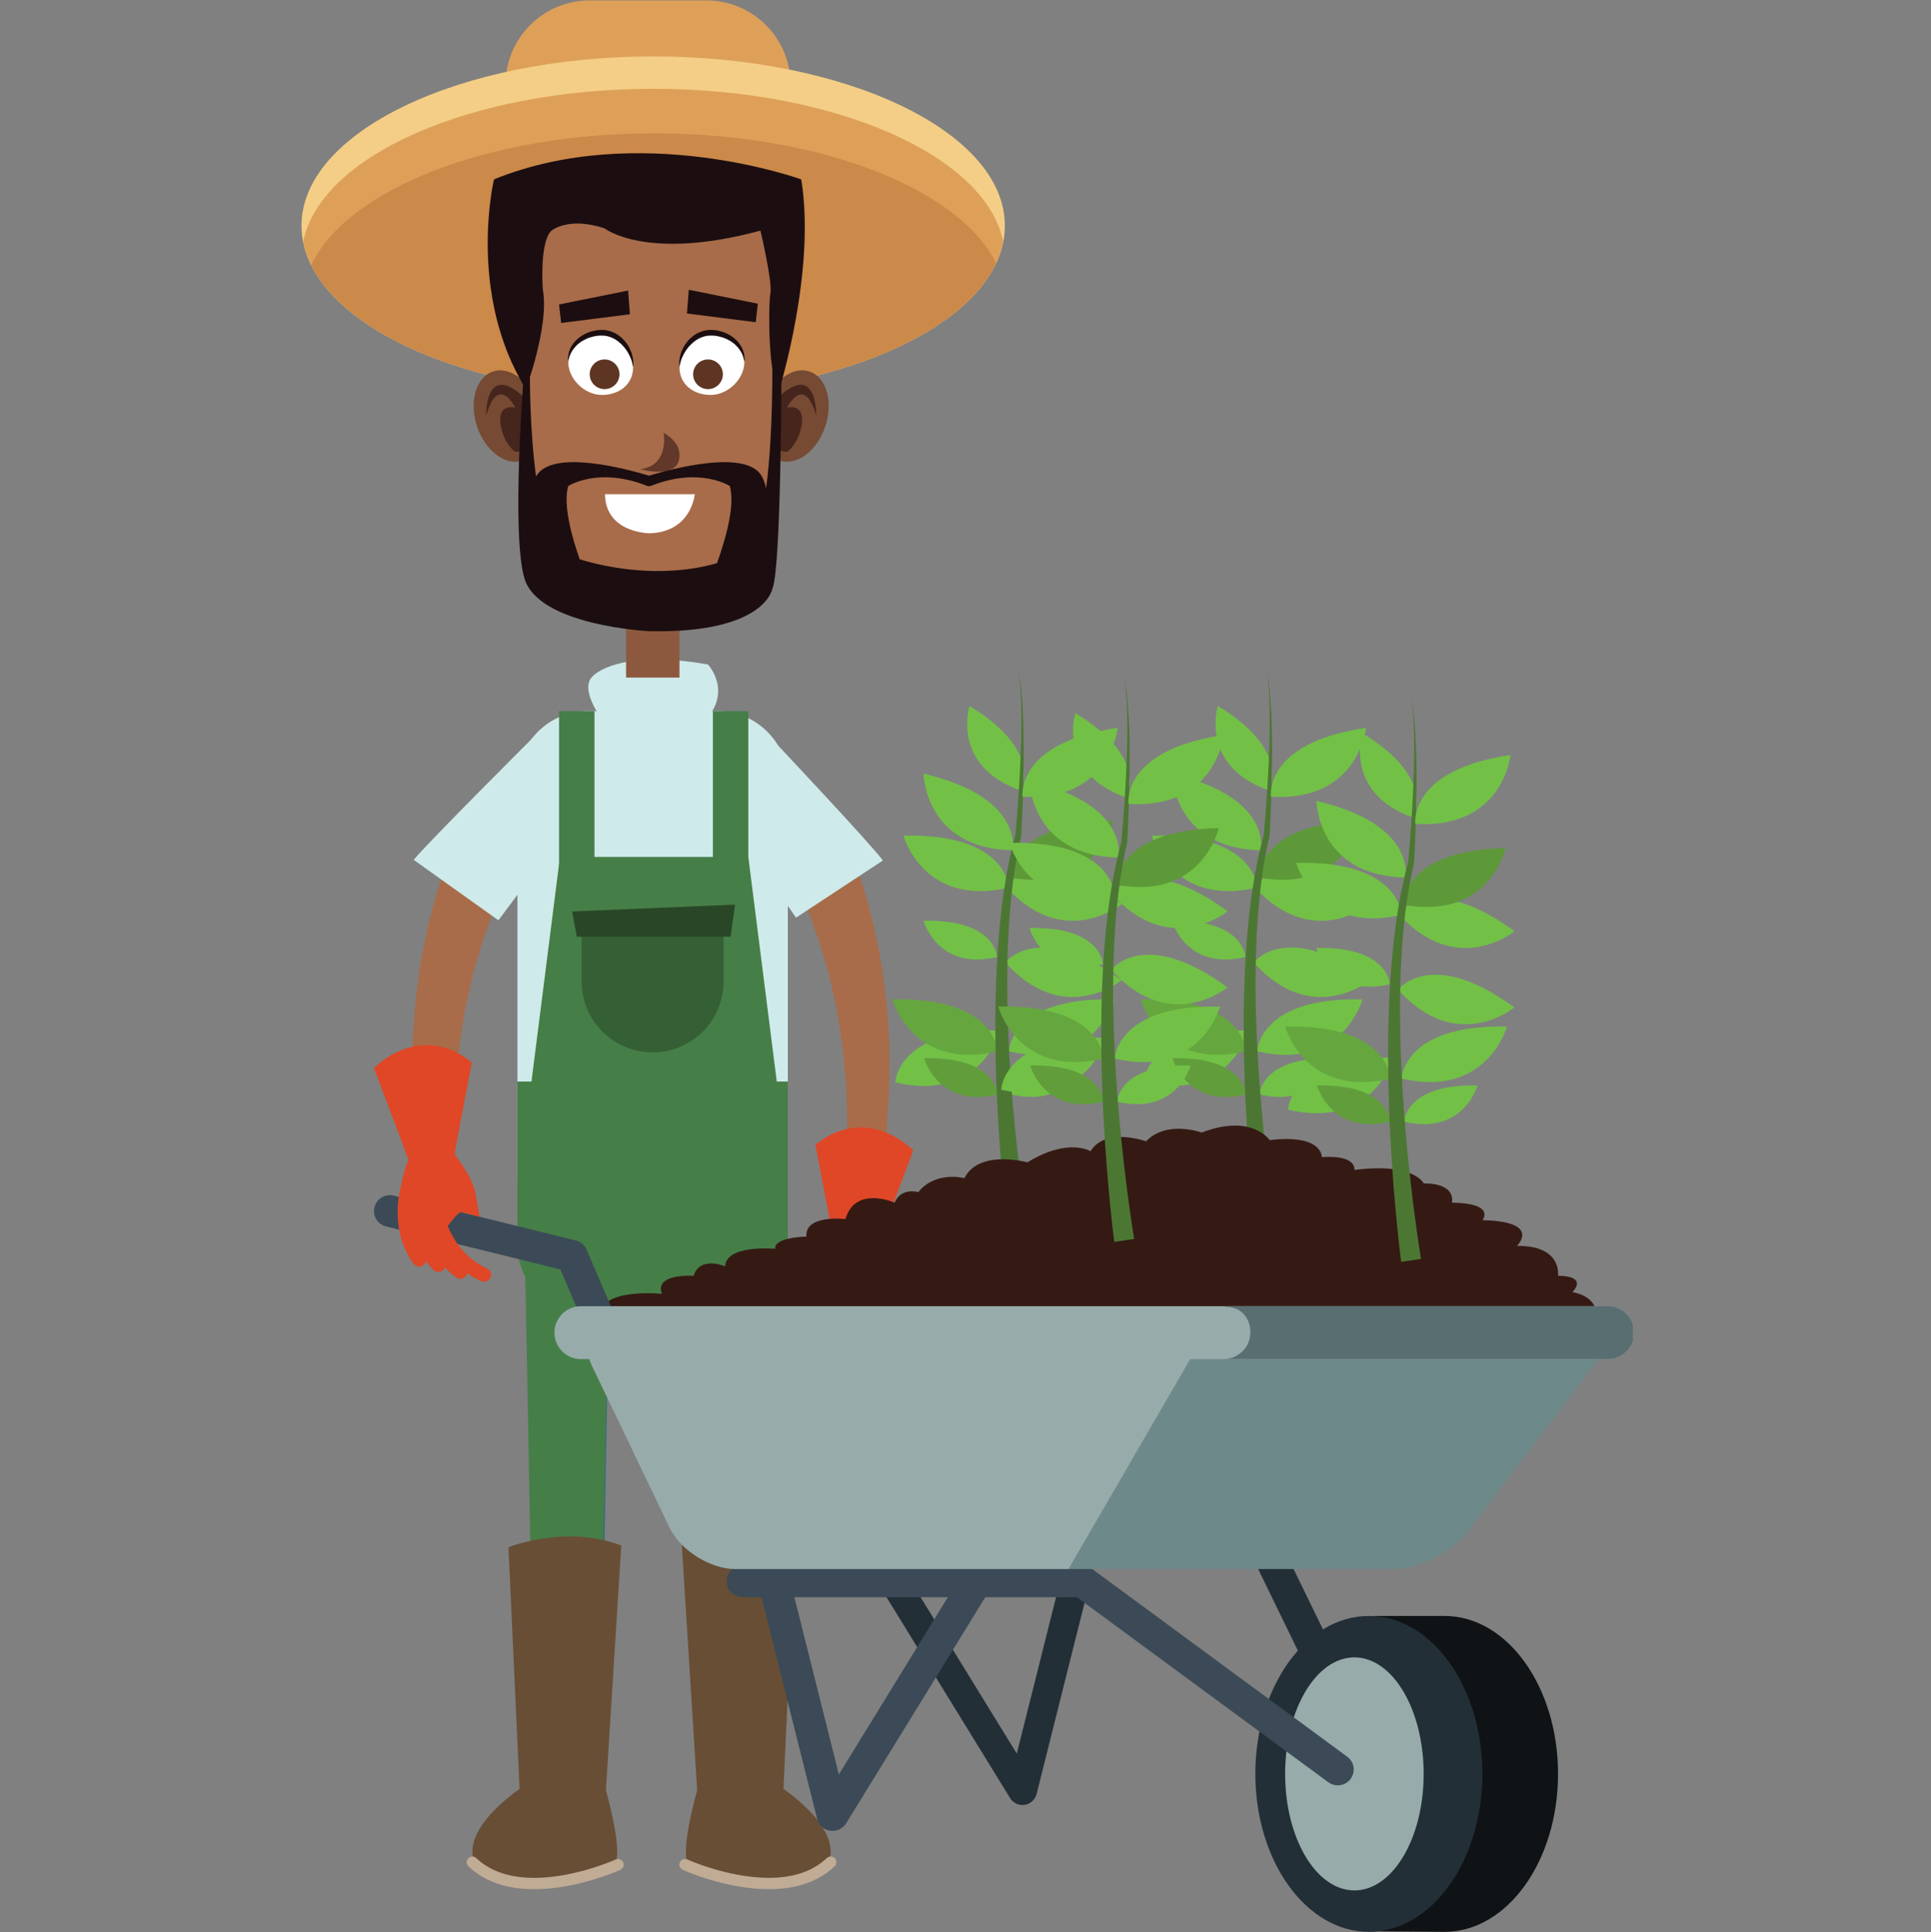 <?xml version="1.0" encoding="UTF-8"?>
<svg xmlns="http://www.w3.org/2000/svg" xmlns:xlink="http://www.w3.org/1999/xlink" width="224.88pt" height="225pt" viewBox="0 0 224.88 225" version="1.2">
<rect x="0" y="0" width="224.88" height="225" fill="#808080" stroke="none"/>
<defs>
<clipPath id="clip1">
  <path d="M 58 0.059 L 93 0.059 L 93 43 L 58 43 Z M 58 0.059 "/>
</clipPath>
<clipPath id="clip2">
  <path d="M 158 188 L 182 188 L 182 224.938 L 158 224.938 Z M 158 188 "/>
</clipPath>
<clipPath id="clip3">
  <path d="M 146 188 L 173 188 L 173 224.938 L 146 224.938 Z M 146 188 "/>
</clipPath>
<clipPath id="clip4">
  <path d="M 64 152 L 190.164 152 L 190.164 159 L 64 159 Z M 64 152 "/>
</clipPath>
<clipPath id="clip5">
  <path d="M 142 152 L 190.164 152 L 190.164 159 L 142 159 Z M 142 152 "/>
</clipPath>
</defs>
<g id="surface1">
<path style=" stroke:none;fill-rule:nonzero;fill:rgb(44.71%,75.69%,27.449%);fill-opacity:1;" d="M 104.266 126.043 C 104.266 126.043 104.461 119.711 116.535 119.996 C 116.535 119.996 114.223 128.387 104.266 126.043 "/>
<path style=" stroke:none;fill-rule:nonzero;fill:rgb(44.71%,75.69%,27.449%);fill-opacity:1;" d="M 117.098 103.203 C 117.098 103.203 120.906 98.133 130.629 105.27 C 130.629 105.27 123.902 110.816 117.098 103.203 "/>
<path style=" stroke:none;fill-rule:nonzero;fill:rgb(44.71%,75.69%,27.449%);fill-opacity:1;" d="M 117.09 112.078 C 117.09 112.078 120.898 107.004 130.621 114.145 C 130.621 114.145 123.891 119.691 117.09 112.078 "/>
<path style=" stroke:none;fill-rule:nonzero;fill:rgb(44.71%,75.69%,27.449%);fill-opacity:1;" d="M 117.484 122.422 C 117.484 122.422 117.68 116.086 129.75 116.371 C 129.75 116.371 127.441 124.762 117.484 122.422 "/>
<path style=" stroke:none;fill-rule:nonzero;fill:rgb(44.71%,75.69%,27.449%);fill-opacity:1;" d="M 117.766 127.445 C 117.766 127.445 117.906 123.031 126.32 123.227 C 126.32 123.227 124.707 129.078 117.766 127.445 "/>
<path style=" stroke:none;fill-rule:nonzero;fill:rgb(39.609%,65.489%,24.309%);fill-opacity:1;" d="M 116.188 122.422 C 116.188 122.422 115.992 116.086 103.922 116.371 C 103.922 116.371 106.23 124.762 116.188 122.422 "/>
<path style=" stroke:none;fill-rule:nonzero;fill:rgb(38.039%,61.96%,23.14%);fill-opacity:1;" d="M 116.18 127.445 C 116.18 127.445 116.043 123.031 107.621 123.227 C 107.621 123.227 109.234 129.078 116.18 127.445 "/>
<path style=" stroke:none;fill-rule:nonzero;fill:rgb(44.71%,75.69%,27.449%);fill-opacity:1;" d="M 117.484 103.355 C 117.484 103.355 117.289 97.023 105.215 97.305 C 105.215 97.305 107.523 105.699 117.484 103.355 "/>
<path style=" stroke:none;fill-rule:nonzero;fill:rgb(44.71%,75.69%,27.449%);fill-opacity:1;" d="M 117.91 99.016 C 117.91 99.016 119.316 92.836 107.559 90.094 C 107.559 90.094 107.68 98.793 117.91 99.016 "/>
<path style=" stroke:none;fill-rule:nonzero;fill:rgb(44.71%,75.69%,27.449%);fill-opacity:1;" d="M 118.836 92.035 C 118.836 92.035 121.578 87.457 112.902 82.207 C 112.902 82.207 110.715 89.191 118.836 92.035 "/>
<path style=" stroke:none;fill-rule:nonzero;fill:rgb(44.71%,75.69%,27.449%);fill-opacity:1;" d="M 116.113 111.441 C 116.113 111.441 115.977 107.023 107.559 107.223 C 107.559 107.223 109.172 113.074 116.113 111.441 "/>
<path style=" stroke:none;fill-rule:nonzero;fill:rgb(36.469%,59.999%,22.35%);fill-opacity:1;" d="M 117.625 102.176 C 117.625 102.176 117.539 95.836 129.609 95.582 C 129.609 95.582 127.676 104.07 117.625 102.176 "/>
<path style=" stroke:none;fill-rule:nonzero;fill:rgb(29.799%,46.669%,20%);fill-opacity:1;" d="M 117.434 143.766 C 117.309 142.785 117.199 141.82 117.094 140.848 C 116.992 139.879 116.895 138.906 116.805 137.938 C 116.625 135.996 116.469 134.051 116.344 132.105 C 116.281 131.137 116.223 130.164 116.172 129.188 C 116.125 128.215 116.078 127.242 116.043 126.27 C 116.004 125.297 115.977 124.32 115.953 123.348 C 115.938 122.371 115.918 121.398 115.918 120.422 C 115.906 119.449 115.918 118.473 115.922 117.5 C 115.945 116.523 115.957 115.551 115.996 114.574 C 116.023 113.602 116.082 112.629 116.129 111.652 C 116.195 110.68 116.254 109.707 116.344 108.734 C 116.418 107.762 116.531 106.793 116.637 105.824 L 116.828 104.371 C 116.887 103.887 116.973 103.402 117.043 102.922 C 117.113 102.438 117.203 101.957 117.293 101.477 C 117.379 100.996 117.461 100.516 117.57 100.039 C 117.68 99.562 117.773 99.082 117.895 98.609 L 118.258 97.188 L 118.246 97.246 C 118.398 95.652 118.52 94.047 118.629 92.445 C 118.734 90.84 118.82 89.234 118.879 87.629 C 118.938 86.023 118.969 84.418 118.945 82.809 C 118.93 82.008 118.902 81.203 118.852 80.402 C 118.828 80 118.793 79.602 118.75 79.203 C 118.711 78.801 118.656 78.402 118.59 78.008 C 118.668 78.402 118.738 78.797 118.793 79.195 C 118.852 79.594 118.898 79.992 118.941 80.395 C 119.02 81.195 119.074 82 119.113 82.805 C 119.195 84.414 119.223 86.027 119.223 87.637 C 119.219 89.246 119.191 90.859 119.141 92.469 C 119.094 94.078 119.027 95.684 118.93 97.297 L 118.93 97.316 L 118.922 97.355 L 118.613 98.766 C 118.512 99.238 118.438 99.715 118.352 100.188 C 118.258 100.66 118.191 101.137 118.121 101.613 C 118.051 102.09 117.98 102.566 117.926 103.047 C 117.875 103.527 117.809 104.004 117.762 104.48 L 117.629 105.922 C 117.559 106.883 117.48 107.844 117.441 108.809 C 117.383 109.773 117.359 110.738 117.328 111.703 C 117.32 112.668 117.293 113.629 117.301 114.598 C 117.301 115.562 117.32 116.527 117.332 117.492 C 117.359 118.457 117.383 119.422 117.426 120.387 C 117.461 121.355 117.52 122.32 117.566 123.281 C 117.625 124.246 117.688 125.211 117.758 126.172 C 117.828 127.137 117.906 128.102 117.988 129.062 C 118.074 130.027 118.164 130.984 118.266 131.949 C 118.457 133.871 118.68 135.789 118.922 137.707 C 119.047 138.66 119.176 139.621 119.312 140.574 C 119.449 141.527 119.59 142.484 119.746 143.426 L 117.434 143.766 "/>
<path style=" stroke:none;fill-rule:nonzero;fill:rgb(44.71%,75.69%,27.449%);fill-opacity:1;" d="M 119.086 92.762 C 119.086 92.762 118.219 86.484 130.168 84.754 C 130.168 84.754 129.297 93.41 119.086 92.762 "/>
<path style=" stroke:none;fill-rule:nonzero;fill:rgb(44.71%,75.69%,27.449%);fill-opacity:1;" d="M 133.188 126.043 C 133.188 126.043 133.383 119.711 145.457 119.996 C 145.457 119.996 143.148 128.387 133.188 126.043 "/>
<path style=" stroke:none;fill-rule:nonzero;fill:rgb(44.71%,75.69%,27.449%);fill-opacity:1;" d="M 146.02 103.203 C 146.02 103.203 149.828 98.133 159.547 105.27 C 159.547 105.27 152.824 110.816 146.02 103.203 "/>
<path style=" stroke:none;fill-rule:nonzero;fill:rgb(44.71%,75.69%,27.449%);fill-opacity:1;" d="M 146.008 112.078 C 146.008 112.078 149.824 107.004 159.539 114.145 C 159.539 114.145 152.812 119.691 146.008 112.078 "/>
<path style=" stroke:none;fill-rule:nonzero;fill:rgb(44.71%,75.69%,27.449%);fill-opacity:1;" d="M 146.406 122.422 C 146.406 122.422 146.602 116.086 158.672 116.371 C 158.672 116.371 156.363 124.762 146.406 122.422 "/>
<path style=" stroke:none;fill-rule:nonzero;fill:rgb(44.71%,75.69%,27.449%);fill-opacity:1;" d="M 146.688 127.445 C 146.688 127.445 146.824 123.031 155.242 123.227 C 155.242 123.227 153.629 129.078 146.688 127.445 "/>
<path style=" stroke:none;fill-rule:nonzero;fill:rgb(39.609%,65.489%,24.309%);fill-opacity:1;" d="M 145.109 122.422 C 145.109 122.422 144.914 116.086 132.844 116.371 C 132.844 116.371 135.152 124.762 145.109 122.422 "/>
<path style=" stroke:none;fill-rule:nonzero;fill:rgb(38.039%,61.96%,23.14%);fill-opacity:1;" d="M 145.098 127.445 C 145.098 127.445 144.961 123.031 136.543 123.227 C 136.543 123.227 138.156 129.078 145.098 127.445 "/>
<path style=" stroke:none;fill-rule:nonzero;fill:rgb(44.71%,75.69%,27.449%);fill-opacity:1;" d="M 146.406 103.355 C 146.406 103.355 146.211 97.023 134.137 97.305 C 134.137 97.305 136.449 105.699 146.406 103.355 "/>
<path style=" stroke:none;fill-rule:nonzero;fill:rgb(44.71%,75.69%,27.449%);fill-opacity:1;" d="M 146.832 99.016 C 146.832 99.016 148.238 92.836 136.48 90.094 C 136.48 90.094 136.605 98.793 146.832 99.016 "/>
<path style=" stroke:none;fill-rule:nonzero;fill:rgb(44.71%,75.69%,27.449%);fill-opacity:1;" d="M 147.758 92.035 C 147.758 92.035 150.5 87.457 141.824 82.207 C 141.824 82.207 139.641 89.191 147.758 92.035 "/>
<path style=" stroke:none;fill-rule:nonzero;fill:rgb(44.71%,75.69%,27.449%);fill-opacity:1;" d="M 145.035 111.441 C 145.035 111.441 144.898 107.023 136.48 107.223 C 136.48 107.223 138.094 113.074 145.035 111.441 "/>
<path style=" stroke:none;fill-rule:nonzero;fill:rgb(36.469%,59.999%,22.35%);fill-opacity:1;" d="M 146.547 102.176 C 146.547 102.176 146.461 95.836 158.531 95.582 C 158.531 95.582 156.602 104.07 146.547 102.176 "/>
<path style=" stroke:none;fill-rule:nonzero;fill:rgb(29.799%,46.669%,20%);fill-opacity:1;" d="M 146.355 143.766 C 146.23 142.785 146.121 141.82 146.016 140.848 C 145.914 139.879 145.816 138.906 145.727 137.938 C 145.547 135.996 145.395 134.051 145.266 132.105 C 145.203 131.137 145.145 130.164 145.094 129.188 C 145.043 128.215 145 127.242 144.961 126.27 C 144.926 125.297 144.902 124.32 144.879 123.348 C 144.859 122.371 144.836 121.398 144.836 120.422 C 144.828 119.449 144.84 118.473 144.848 117.5 C 144.867 116.523 144.879 115.551 144.918 114.574 C 144.945 113.602 145.004 112.629 145.051 111.652 C 145.117 110.68 145.172 109.707 145.266 108.734 C 145.34 107.762 145.453 106.793 145.559 105.824 L 145.746 104.371 C 145.809 103.887 145.895 103.402 145.965 102.922 C 146.035 102.438 146.125 101.957 146.215 101.477 C 146.301 100.996 146.383 100.516 146.496 100.039 C 146.605 99.562 146.695 99.082 146.816 98.609 L 147.18 97.188 L 147.168 97.246 C 147.316 95.652 147.441 94.047 147.551 92.445 C 147.656 90.84 147.742 89.234 147.801 87.629 C 147.859 86.023 147.891 84.418 147.863 82.809 C 147.852 82.008 147.828 81.203 147.777 80.402 C 147.75 80 147.715 79.602 147.676 79.203 C 147.633 78.801 147.578 78.402 147.512 78.008 C 147.594 78.402 147.66 78.797 147.715 79.195 C 147.773 79.594 147.82 79.992 147.863 80.395 C 147.941 81.195 147.996 82 148.039 82.805 C 148.121 84.414 148.148 86.027 148.145 87.637 C 148.145 89.246 148.113 90.859 148.066 92.469 C 148.016 94.078 147.949 95.684 147.855 97.297 L 147.844 97.355 L 147.535 98.766 C 147.434 99.238 147.359 99.715 147.27 100.188 C 147.18 100.66 147.113 101.137 147.047 101.613 C 146.973 102.09 146.902 102.566 146.848 103.047 C 146.797 103.527 146.73 104.004 146.684 104.48 L 146.551 105.922 C 146.48 106.883 146.398 107.844 146.359 108.809 C 146.305 109.773 146.285 110.738 146.25 111.703 C 146.242 112.668 146.215 113.629 146.223 114.598 C 146.219 115.562 146.242 116.527 146.254 117.492 C 146.285 118.457 146.305 119.422 146.348 120.387 C 146.383 121.355 146.441 122.32 146.488 123.281 C 146.551 124.246 146.609 125.211 146.68 126.172 C 146.75 127.137 146.828 128.102 146.914 129.062 C 146.996 130.027 147.086 130.984 147.184 131.949 C 147.375 133.871 147.602 135.789 147.844 137.707 C 147.969 138.66 148.098 139.621 148.234 140.574 C 148.371 141.527 148.512 142.484 148.668 143.426 L 146.355 143.766 "/>
<path style=" stroke:none;fill-rule:nonzero;fill:rgb(44.71%,75.69%,27.449%);fill-opacity:1;" d="M 148.008 92.762 C 148.008 92.762 147.141 86.484 159.086 84.754 C 159.086 84.754 158.219 93.41 148.008 92.762 "/>
<path style=" stroke:none;fill-rule:nonzero;fill:rgb(65.88%,42.349%,29.019%);fill-opacity:1;" d="M 53.34 97.188 C 53.184 97.547 53.023 97.918 52.867 98.297 C 52.598 98.895 52.391 99.535 52.141 100.188 C 51.906 100.844 51.629 101.516 51.426 102.223 C 51.203 102.926 50.98 103.652 50.75 104.391 C 50.512 105.125 50.348 105.902 50.141 106.676 C 49.715 108.223 49.422 109.848 49.105 111.492 C 48.93 112.309 48.832 113.148 48.723 113.984 C 48.613 114.82 48.5 115.66 48.391 116.5 C 48.25 118.188 48.137 119.871 48.043 121.523 C 48.039 123.18 48.031 124.809 48.023 126.383 C 48.121 127.949 48.215 129.465 48.305 130.902 C 48.395 132.336 48.637 133.672 48.773 134.914 C 48.941 136.152 49.059 137.289 49.285 138.281 C 49.484 139.273 49.656 140.137 49.801 140.848 C 50.082 142.27 50.242 143.082 50.242 143.082 L 53.773 142.422 C 53.773 142.422 53.691 141.629 53.539 140.246 C 53.465 139.555 53.375 138.719 53.266 137.758 C 53.129 136.797 53.117 135.707 53.066 134.523 C 53.039 133.336 52.918 132.059 52.957 130.703 C 52.992 129.352 53.031 127.926 53.066 126.453 C 53.203 124.992 53.34 123.48 53.484 121.945 C 53.711 120.422 53.953 118.879 54.211 117.352 C 54.383 116.59 54.551 115.832 54.719 115.078 C 54.891 114.324 55.035 113.57 55.266 112.84 C 55.688 111.379 56.074 109.934 56.586 108.582 C 56.836 107.906 57.039 107.223 57.309 106.586 C 57.57 105.949 57.828 105.324 58.082 104.715 C 58.316 104.102 58.613 103.539 58.871 102.977 C 59.145 102.43 59.371 101.875 59.652 101.383 C 59.867 100.977 60.074 100.59 60.277 100.215 C 57.918 99.301 55.602 98.293 53.34 97.188 "/>
<path style=" stroke:none;fill-rule:nonzero;fill:rgb(65.88%,42.349%,29.019%);fill-opacity:1;" d="M 98.277 97.188 C 98.434 97.547 98.59 97.918 98.75 98.297 C 99.016 98.895 99.223 99.535 99.473 100.188 C 99.711 100.844 99.984 101.516 100.191 102.223 C 100.41 102.926 100.637 103.652 100.871 104.391 C 101.105 105.125 101.266 105.902 101.473 106.676 C 101.902 108.223 102.195 109.848 102.512 111.492 C 102.688 112.309 102.781 113.148 102.895 113.984 C 103.004 114.82 103.113 115.66 103.227 116.5 C 103.363 118.188 103.477 119.871 103.574 121.523 C 103.578 123.18 103.586 124.809 103.59 126.383 C 103.492 127.949 103.398 129.465 103.309 130.902 C 103.223 132.336 102.98 133.672 102.84 134.914 C 102.676 136.152 102.559 137.289 102.328 138.281 C 102.129 139.273 101.957 140.137 101.816 140.848 C 101.531 142.27 101.371 143.082 101.371 143.082 L 97.84 142.422 C 97.84 142.422 97.926 141.629 98.074 140.246 C 98.152 139.555 98.242 138.719 98.348 137.758 C 98.484 136.797 98.496 135.707 98.547 134.523 C 98.574 133.336 98.699 132.059 98.66 130.703 C 98.621 129.352 98.586 127.926 98.547 126.453 C 98.414 124.992 98.277 123.48 98.133 121.945 C 97.906 120.422 97.664 118.879 97.402 117.352 C 97.234 116.59 97.066 115.832 96.895 115.078 C 96.727 114.324 96.578 113.57 96.348 112.84 C 95.926 111.379 95.539 109.934 95.027 108.582 C 94.777 107.906 94.578 107.223 94.309 106.586 C 94.043 105.949 93.785 105.324 93.535 104.715 C 93.301 104.102 93.004 103.539 92.746 102.977 C 92.473 102.43 92.246 101.875 91.965 101.383 C 91.75 100.977 91.543 100.59 91.34 100.215 C 93.699 99.301 96.012 98.293 98.277 97.188 "/>
<g clip-path="url(#clip1)" clip-rule="nonzero">
<path style=" stroke:none;fill-rule:nonzero;fill:rgb(87.059%,62.749%,34.509%);fill-opacity:1;" d="M 92.062 32.793 C 92.062 38.191 87.672 42.562 82.258 42.562 L 68.688 42.562 C 63.27 42.562 58.879 38.191 58.879 32.793 L 58.879 9.82 C 58.879 4.422 63.27 0.047 68.688 0.047 L 82.258 0.047 C 87.672 0.047 92.062 4.422 92.062 9.82 L 92.062 32.793 "/>
</g>
<path style=" stroke:none;fill-rule:nonzero;fill:rgb(95.689%,80.779%,52.55%);fill-opacity:1;" d="M 117.023 26.277 C 117.023 37.164 98.688 45.988 76.07 45.988 C 53.449 45.988 35.113 37.164 35.113 26.277 C 35.113 15.395 53.449 6.57 76.07 6.57 C 98.688 6.57 117.023 15.395 117.023 26.277 "/>
<path style=" stroke:none;fill-rule:nonzero;fill:rgb(87.059%,62.749%,34.509%);fill-opacity:1;" d="M 76.07 10.34 C 54.77 10.34 37.277 18.164 35.305 28.164 C 37.277 38.164 54.77 45.988 76.07 45.988 C 97.367 45.988 114.863 38.164 116.832 28.164 C 114.863 18.164 97.367 10.34 76.07 10.34 "/>
<path style=" stroke:none;fill-rule:nonzero;fill:rgb(79.61%,53.729%,29.019%);fill-opacity:1;" d="M 36.246 30.875 C 40.547 39.543 56.738 45.988 76.07 45.988 C 95.566 45.988 111.875 39.426 116.004 30.645 C 111.699 21.977 95.508 15.531 76.18 15.531 C 56.676 15.531 40.375 22.094 36.246 30.875 "/>
<path style=" stroke:none;fill-rule:nonzero;fill:rgb(81.18%,91.759%,91.759%);fill-opacity:1;" d="M 89.492 85.613 C 89.492 85.613 101.648 98.516 102.82 100.203 L 92.699 106.859 L 86.051 97.207 L 89.492 85.613 "/>
<path style=" stroke:none;fill-rule:nonzero;fill:rgb(81.18%,91.759%,91.759%);fill-opacity:1;" d="M 64.039 92.484 L 61.355 87.273 C 61.688 86.562 62.129 85.906 62.66 85.312 L 62.656 85.309 C 62.656 85.309 49.629 98.297 48.18 100.125 L 58.043 107.164 L 65.055 97.773 L 64.039 92.484 "/>
<path style=" stroke:none;fill-rule:nonzero;fill:rgb(81.18%,91.759%,91.759%);fill-opacity:1;" d="M 91.75 136.98 C 91.75 141.48 88.086 145.129 83.57 145.129 L 68.434 145.129 C 63.918 145.129 60.258 141.48 60.258 136.98 L 60.258 90.957 C 60.258 86.457 63.918 82.809 68.434 82.809 L 83.57 82.809 C 88.086 82.809 91.75 86.457 91.75 90.957 L 91.75 136.98 "/>
<path style=" stroke:none;fill-rule:nonzero;fill:rgb(81.18%,91.759%,91.759%);fill-opacity:1;" d="M 70.266 83.996 C 70.266 83.996 67.344 80.262 69.039 78.73 C 69.039 78.73 71.84 75.508 82.449 77.375 C 82.449 77.375 85.781 80.957 81.266 84.695 C 81.266 84.695 78.145 86.035 70.266 83.996 "/>
<path style=" stroke:none;fill-rule:nonzero;fill:rgb(55.289%,34.9%,24.309%);fill-opacity:1;" d="M 79.129 78.902 L 72.91 78.902 L 72.91 69.141 L 79.129 69.141 L 79.129 78.902 "/>
<path style=" stroke:none;fill-rule:nonzero;fill:rgb(46.269%,29.019%,20%);fill-opacity:1;" d="M 62.719 47.27 C 63.664 50.137 62.824 52.984 60.844 53.637 C 58.859 54.285 56.488 52.488 55.543 49.621 C 54.598 46.754 55.438 43.906 57.418 43.258 C 59.398 42.605 61.773 44.406 62.719 47.27 "/>
<path style=" stroke:none;fill-rule:nonzero;fill:rgb(27.449%,14.51%,11.369%);fill-opacity:1;" d="M 56.621 48.395 C 56.621 48.395 56.457 42.059 61.004 46.23 C 61.004 46.23 63.156 52.859 59.969 52.602 C 59.969 52.602 59.062 51.977 58.543 50.445 C 58.012 48.863 58.059 47.094 60.008 47.465 C 60.008 47.465 57.996 43.461 56.621 48.395 "/>
<path style=" stroke:none;fill-rule:nonzero;fill:rgb(46.269%,29.019%,20%);fill-opacity:1;" d="M 88.945 47.27 C 88 50.137 88.844 52.984 90.824 53.637 C 92.805 54.285 95.176 52.488 96.121 49.621 C 97.07 46.754 96.227 43.906 94.25 43.258 C 92.266 42.605 89.891 44.406 88.945 47.27 "/>
<path style=" stroke:none;fill-rule:nonzero;fill:rgb(27.449%,14.51%,11.369%);fill-opacity:1;" d="M 95.047 48.395 C 95.047 48.395 95.211 42.059 90.66 46.23 C 90.66 46.23 88.512 52.859 91.695 52.602 C 91.695 52.602 92.605 51.977 93.121 50.445 C 93.652 48.863 93.605 47.094 91.66 47.465 C 91.66 47.465 93.672 43.461 95.047 48.395 "/>
<path style=" stroke:none;fill-rule:nonzero;fill:rgb(65.88%,42.349%,29.019%);fill-opacity:1;" d="M 83.27 22.555 L 68.738 22.555 C 64.484 22.555 61.004 26.02 61.004 30.254 L 61.004 35.738 C 61.004 39.973 61.254 46.898 61.555 51.121 L 62.5 62.855 C 62.801 67.082 66.527 70.535 70.781 70.535 L 71.234 70.535 C 71.598 71.883 73.633 72.914 76.102 72.914 C 78.57 72.914 80.609 71.883 80.969 70.535 L 81.227 70.535 C 85.48 70.535 89.203 67.082 89.508 62.855 L 90.445 51.293 C 90.75 47.066 91 40.145 91 35.906 L 91 30.254 C 91 26.02 87.523 22.555 83.27 22.555 "/>
<path style=" stroke:none;fill-rule:nonzero;fill:rgb(100%,100%,100%);fill-opacity:1;" d="M 73.73 42.762 C 73.73 44.762 72.105 45.988 70.094 45.988 C 68.086 45.988 66.176 44.141 66.176 42.137 C 66.176 40.137 68.086 38.742 70.094 38.742 C 72.105 38.742 73.73 40.762 73.73 42.762 "/>
<path style=" stroke:none;fill-rule:nonzero;fill:rgb(10.979%,5.489%,6.27%);fill-opacity:1;" d="M 66.176 42.137 C 66.176 42.137 66.172 42.09 66.164 42.008 C 66.164 41.922 66.133 41.797 66.156 41.633 C 66.164 41.465 66.199 41.266 66.25 41.039 C 66.316 40.816 66.402 40.562 66.555 40.312 C 66.707 40.066 66.891 39.801 67.141 39.578 C 67.383 39.344 67.664 39.121 67.992 38.953 C 68.316 38.773 68.672 38.633 69.047 38.547 C 69.43 38.449 69.809 38.41 70.227 38.418 L 70.504 38.441 L 70.816 38.5 C 71.02 38.547 71.207 38.609 71.391 38.688 C 71.762 38.828 72.074 39.066 72.355 39.301 C 72.637 39.543 72.863 39.816 73.055 40.094 C 73.242 40.367 73.383 40.648 73.484 40.914 C 73.594 41.18 73.656 41.438 73.695 41.664 C 73.734 41.891 73.754 42.086 73.758 42.25 C 73.773 42.414 73.742 42.543 73.742 42.629 C 73.734 42.715 73.73 42.762 73.73 42.762 C 73.73 42.762 73.703 42.574 73.629 42.266 C 73.566 41.957 73.398 41.535 73.141 41.078 C 72.883 40.621 72.488 40.141 71.988 39.754 C 71.73 39.562 71.453 39.395 71.145 39.277 C 71 39.219 70.832 39.168 70.684 39.137 L 70.457 39.094 L 70.184 39.082 C 69.871 39.066 69.512 39.09 69.191 39.164 C 68.863 39.238 68.543 39.328 68.254 39.473 C 67.965 39.605 67.695 39.766 67.465 39.945 C 67.227 40.125 67.035 40.328 66.871 40.523 C 66.707 40.727 66.582 40.934 66.48 41.125 C 66.391 41.32 66.32 41.496 66.285 41.648 C 66.234 41.797 66.219 41.926 66.199 42.008 C 66.184 42.094 66.176 42.137 66.176 42.137 "/>
<path style=" stroke:none;fill-rule:nonzero;fill:rgb(36.469%,20.779%,13.329%);fill-opacity:1;" d="M 72.141 43.582 C 72.141 44.535 71.363 45.309 70.406 45.309 C 69.449 45.309 68.676 44.535 68.676 43.582 C 68.676 42.629 69.449 41.855 70.406 41.855 C 71.363 41.855 72.141 42.629 72.141 43.582 "/>
<path style=" stroke:none;fill-rule:nonzero;fill:rgb(100%,100%,100%);fill-opacity:1;" d="M 79.129 42.762 C 79.129 44.762 80.754 45.988 82.762 45.988 C 84.773 45.988 86.688 44.141 86.688 42.137 C 86.688 40.137 84.773 38.742 82.762 38.742 C 80.754 38.742 79.129 40.762 79.129 42.762 "/>
<path style=" stroke:none;fill-rule:nonzero;fill:rgb(10.979%,5.489%,6.27%);fill-opacity:1;" d="M 86.688 42.137 C 86.688 42.137 86.676 42.094 86.66 42.008 C 86.641 41.926 86.625 41.797 86.574 41.648 C 86.539 41.496 86.469 41.32 86.379 41.125 C 86.277 40.934 86.152 40.727 85.988 40.523 C 85.82 40.328 85.629 40.125 85.395 39.945 C 85.164 39.766 84.891 39.605 84.602 39.473 C 84.312 39.328 83.996 39.238 83.668 39.164 C 83.348 39.09 82.988 39.066 82.676 39.082 L 82.398 39.094 L 82.176 39.137 C 82.023 39.172 81.859 39.219 81.715 39.277 C 81.406 39.395 81.125 39.562 80.871 39.754 C 80.367 40.141 79.973 40.621 79.715 41.078 C 79.457 41.535 79.289 41.957 79.23 42.266 C 79.156 42.574 79.129 42.762 79.129 42.762 C 79.129 42.762 79.125 42.715 79.117 42.629 C 79.117 42.543 79.086 42.414 79.102 42.25 C 79.102 42.086 79.121 41.891 79.16 41.664 C 79.203 41.438 79.266 41.18 79.371 40.914 C 79.477 40.648 79.617 40.367 79.805 40.094 C 79.992 39.816 80.219 39.543 80.5 39.301 C 80.785 39.066 81.094 38.828 81.469 38.688 C 81.648 38.609 81.84 38.551 82.043 38.5 L 82.355 38.441 L 82.633 38.418 C 83.051 38.41 83.43 38.449 83.812 38.547 C 84.188 38.633 84.543 38.773 84.867 38.953 C 85.195 39.121 85.477 39.344 85.719 39.578 C 85.969 39.801 86.152 40.066 86.305 40.312 C 86.453 40.562 86.543 40.812 86.609 41.039 C 86.66 41.266 86.695 41.465 86.703 41.633 C 86.727 41.797 86.695 41.922 86.691 42.008 C 86.688 42.09 86.688 42.137 86.688 42.137 "/>
<path style=" stroke:none;fill-rule:nonzero;fill:rgb(36.469%,20.779%,13.329%);fill-opacity:1;" d="M 80.719 43.582 C 80.719 44.535 81.492 45.309 82.449 45.309 C 83.41 45.309 84.184 44.535 84.184 43.582 C 84.184 42.629 83.41 41.855 82.449 41.855 C 81.492 41.855 80.719 42.629 80.719 43.582 "/>
<path style=" stroke:none;fill-rule:nonzero;fill:rgb(10.979%,5.489%,6.27%);fill-opacity:1;" d="M 65.105 35.453 L 65.352 37.609 L 73.359 36.594 L 73.148 33.832 L 65.105 35.453 "/>
<path style=" stroke:none;fill-rule:nonzero;fill:rgb(10.979%,5.489%,6.27%);fill-opacity:1;" d="M 88.258 35.363 L 88.012 37.52 L 80 36.504 L 80.215 33.742 L 88.258 35.363 "/>
<path style=" stroke:none;fill-rule:nonzero;fill:rgb(38.039%,21.959%,16.08%);fill-opacity:1;" d="M 77.281 50.391 C 77.281 50.391 78.008 54.211 74.555 54.633 C 74.555 54.633 78.902 55.863 79.117 53.277 C 79.172 52.59 79.117 51.492 77.281 50.391 "/>
<path style=" stroke:none;fill-rule:nonzero;fill:rgb(10.979%,5.489%,6.27%);fill-opacity:1;" d="M 57.527 20.887 C 57.527 20.887 54.355 34.133 61.238 45.309 C 61.238 45.309 63.988 37.941 63.219 33.742 C 63.219 33.742 62.797 28.441 64.16 26.91 C 64.16 26.91 66.105 25.164 70.406 26.59 C 70.406 26.59 75.262 30.453 88.559 26.855 C 88.559 26.855 89.977 32.863 89.723 34.133 C 89.465 35.402 89.434 44.262 90.773 45.309 C 90.773 45.309 95.047 31.473 93.309 20.887 C 93.309 20.887 74.414 14.031 57.527 20.887 "/>
<path style=" stroke:none;fill-rule:nonzero;fill:rgb(29.41%,15.289%,9.799%);fill-opacity:1;" d="M 63.844 27.391 L 63.848 27.395 L 63.859 27.371 Z M 63.844 27.391 "/>
<path style=" stroke:none;fill-rule:nonzero;fill:rgb(27.449%,49.409%,28.239%);fill-opacity:1;" d="M 69.23 120.504 L 65.105 120.504 L 65.105 82.809 L 69.23 82.809 L 69.23 120.504 "/>
<path style=" stroke:none;fill-rule:nonzero;fill:rgb(27.449%,49.409%,28.239%);fill-opacity:1;" d="M 87.148 120.504 L 83.02 120.504 L 83.02 82.809 L 87.148 82.809 L 87.148 120.504 "/>
<path style=" stroke:none;fill-rule:nonzero;fill:rgb(20%,42.349%,54.12%);fill-opacity:1;" d="M 69.969 203.375 L 62.426 203.375 L 61.09 143.262 L 71.062 143.262 L 69.969 203.375 "/>
<path style=" stroke:none;fill-rule:nonzero;fill:rgb(27.449%,49.409%,28.239%);fill-opacity:1;" d="M 90.461 125.938 L 87.148 99.789 L 65.211 99.789 L 61.895 125.938 L 60.258 125.938 L 60.258 144.961 C 60.258 146.324 60.598 147.605 61.188 148.734 L 62.184 203.375 L 69.727 203.375 L 70.84 153.109 L 81.207 153.109 L 82.117 203.375 L 89.664 203.375 L 90.879 148.605 C 91.43 147.508 91.75 146.273 91.75 144.961 L 91.75 125.938 L 90.461 125.938 "/>
<path style=" stroke:none;fill-rule:nonzero;fill:rgb(22.35%,38.429%,23.529%);fill-opacity:1;" d="M 84.504 191.715 L 82.062 191.715 L 81.398 153.109 C 81.398 153.109 85.711 151.98 87.137 151.301 L 84.504 191.715 "/>
<path style=" stroke:none;fill-rule:nonzero;fill:rgb(20.779%,37.65%,21.179%);fill-opacity:1;" d="M 67.738 114.309 C 67.738 118.859 71.438 122.543 76.004 122.543 C 80.566 122.543 84.266 118.859 84.266 114.309 L 84.266 106.75 L 67.738 106.75 L 67.738 114.309 "/>
<path style=" stroke:none;fill-rule:nonzero;fill:rgb(16.08%,27.84%,15.289%);fill-opacity:1;" d="M 85.082 109.074 L 67.168 109.074 L 66.629 106.133 L 85.605 105.336 L 85.082 109.074 "/>
<path style=" stroke:none;fill-rule:nonzero;fill:rgb(40.779%,30.589%,20.779%);fill-opacity:1;" d="M 59.215 180.168 C 59.215 180.168 65.871 177.48 72.352 179.969 L 70.562 208.469 C 70.562 208.469 72.715 215.945 71.516 217.258 C 71.516 217.258 61.09 222.48 55.398 217.074 C 55.398 217.074 52.938 213.793 60.508 208.301 L 59.215 180.168 "/>
<path style=" stroke:none;fill-rule:nonzero;fill:rgb(75.29%,67.059%,58.429%);fill-opacity:1;" d="M 71.695 216.531 L 71.645 216.551 C 71.145 216.781 66.656 218.672 62.215 218.668 C 60.965 218.668 59.723 218.516 58.574 218.156 C 57.43 217.797 56.375 217.227 55.473 216.371 C 55.207 216.117 54.789 216.129 54.535 216.395 C 54.281 216.656 54.293 217.074 54.559 217.328 C 55.621 218.34 56.867 219.008 58.176 219.418 C 59.484 219.828 60.863 219.988 62.215 219.988 C 64.777 219.988 67.27 219.422 69.133 218.863 C 70.996 218.301 72.227 217.742 72.246 217.734 C 72.578 217.582 72.727 217.191 72.574 216.859 C 72.422 216.523 72.027 216.379 71.695 216.531 "/>
<path style=" stroke:none;fill-rule:nonzero;fill:rgb(40.779%,30.589%,20.779%);fill-opacity:1;" d="M 92.535 180.164 C 92.535 180.164 85.883 177.477 79.406 179.969 L 81.191 208.469 C 81.191 208.469 79.039 215.941 80.238 217.258 C 80.238 217.258 90.664 222.477 96.355 217.074 C 96.355 217.074 98.816 213.789 91.242 208.297 L 92.535 180.164 "/>
<path style=" stroke:none;fill-rule:nonzero;fill:rgb(75.29%,67.059%,58.429%);fill-opacity:1;" d="M 79.508 217.734 C 79.527 217.738 80.758 218.301 82.621 218.863 C 84.484 219.422 86.977 219.984 89.539 219.984 C 90.891 219.984 92.27 219.828 93.578 219.418 C 94.887 219.008 96.133 218.336 97.195 217.328 C 97.461 217.074 97.473 216.656 97.219 216.391 C 96.965 216.125 96.547 216.117 96.281 216.367 C 95.379 217.223 94.328 217.793 93.18 218.156 C 92.031 218.516 90.789 218.664 89.539 218.664 C 87.172 218.664 84.785 218.133 83.008 217.594 C 82.113 217.328 81.371 217.059 80.855 216.859 C 80.598 216.758 80.395 216.676 80.262 216.617 C 80.191 216.586 80.141 216.562 80.105 216.551 L 80.059 216.527 C 79.727 216.375 79.332 216.523 79.18 216.855 C 79.027 217.188 79.176 217.582 79.508 217.734 "/>
<path style=" stroke:none;fill-rule:nonzero;fill:rgb(10.979%,5.489%,6.27%);fill-opacity:1;" d="M 67.512 65.129 C 66.695 62.816 65.52 58.828 66.176 56.602 C 66.176 56.602 69.668 54.297 75.418 56.602 L 75.75 56.602 C 81.496 54.297 84.992 56.602 84.992 56.602 C 85.691 58.98 84.297 63.379 83.496 65.582 C 76.781 67.48 70.238 65.961 67.512 65.129 Z M 89.949 42.633 C 89.949 49.117 89.645 53.668 89.219 56.867 C 89.113 56.379 88.965 55.91 88.738 55.492 C 86.961 52.188 77.98 54.66 75.582 55.391 C 73.18 54.66 64.207 52.188 62.426 55.492 C 61.68 49.93 61.715 43.914 61.715 43.914 L 61.004 43.582 C 61.004 43.582 59.504 62.234 61.09 67.395 C 62.777 72.887 75.629 73.5 75.629 73.5 C 89.16 73.77 89.949 68.547 89.949 68.547 C 90.973 66.305 91 43.582 91 43.582 L 89.949 42.633 "/>
<path style=" stroke:none;fill-rule:nonzero;fill:rgb(100%,100%,100%);fill-opacity:1;" d="M 70.457 57.547 L 80.91 57.547 C 80.91 57.547 80.555 61.93 75.68 62.098 C 75.68 62.098 70.52 62.105 70.457 57.547 "/>
<path style=" stroke:none;fill-rule:nonzero;fill:rgb(87.45%,27.84%,15.289%);fill-opacity:1;" d="M 93.207 157.27 C 95.75 156.16 97.098 153.941 97.77 152.34 C 96.77 151.008 95.719 150.594 95.469 150.512 C 95.152 151.66 95.09 152.941 95.758 154.039 C 95.992 154.422 95.871 154.918 95.48 155.156 C 95.352 155.234 95.203 155.273 95.059 155.273 C 94.781 155.273 94.512 155.133 94.359 154.879 C 92.969 152.59 93.758 149.945 94.609 148.199 C 95.098 146.281 97 143.98 97 143.98 L 94.957 133.293 C 101.117 128.406 106.359 133.957 106.359 133.957 L 102.328 144.621 C 102.715 145.59 102.973 146.488 103.121 147.316 C 103.551 148.832 104.398 153.078 101.75 156.738 C 101.59 156.957 101.34 157.074 101.086 157.074 C 100.922 157.074 100.75 157.027 100.609 156.922 C 100.445 156.801 100.344 156.629 100.301 156.449 C 100.043 156.793 99.77 157.129 99.445 157.453 C 99.285 157.609 99.074 157.691 98.863 157.691 C 98.656 157.691 98.449 157.613 98.289 157.453 C 98.199 157.367 98.141 157.266 98.102 157.156 C 97.711 157.57 97.277 157.969 96.777 158.336 C 96.629 158.438 96.465 158.492 96.293 158.492 C 96.043 158.492 95.793 158.375 95.633 158.156 C 95.562 158.059 95.523 157.953 95.496 157.844 C 95.008 158.188 94.465 158.496 93.867 158.762 C 93.758 158.809 93.648 158.832 93.535 158.832 C 93.223 158.832 92.922 158.648 92.789 158.344 C 92.605 157.934 92.793 157.453 93.207 157.27 "/>
<path style=" stroke:none;fill-rule:nonzero;fill:rgb(20.779%,10.199%,7.84%);fill-opacity:1;" d="M 70.031 154.23 L 185.883 154.129 C 185.883 154.129 186.77 151.137 183.109 150.457 C 183.109 150.457 185.094 148.617 181.445 148.551 C 181.445 148.551 181.969 145.012 176.664 145.078 C 176.664 145.078 179.598 142.223 172.637 142.086 C 172.637 142.086 174.266 140.113 169.082 140.043 C 169.082 140.043 169.711 137.797 165.797 137.797 C 165.797 137.797 164.672 135.348 157.723 136.234 C 157.723 136.234 158.098 134.465 153.934 134.738 C 153.934 134.738 154.059 132.016 147.867 132.762 C 147.867 132.762 145.789 129.633 139.945 131.879 C 139.945 131.879 135.867 130.383 133.469 132.898 C 133.469 132.898 128.75 131.199 127 134.055 C 127 134.055 124.418 132.422 119.656 135.348 C 119.656 135.348 114.027 133.785 112.312 137.188 C 112.312 137.188 108.961 136.301 106.938 138.82 C 106.938 138.82 104.973 138.207 104.184 140.043 C 104.184 140.043 99.602 138.004 98.465 141.949 C 98.465 141.949 93.664 141.406 93.918 143.992 C 93.918 143.992 90.074 144.059 90.293 145.418 C 90.293 145.418 84.57 144.875 84.445 147.461 C 84.445 147.461 81.523 146.191 80.773 148.562 C 80.773 148.562 76.172 148.246 77.086 150.66 C 77.086 150.66 68.508 149.77 70.031 154.23 "/>
<path style=" stroke:none;fill-rule:nonzero;fill:rgb(23.14%,29.019%,33.73%);fill-opacity:1;" d="M 77.086 172.535 C 76.367 172.535 75.68 172.113 75.379 171.41 L 65.262 147.816 L 44.961 142.812 C 43.965 142.57 43.359 141.566 43.605 140.574 C 43.852 139.586 44.855 138.977 45.852 139.223 L 67.051 144.445 C 67.617 144.586 68.086 144.98 68.312 145.516 L 78.793 169.957 C 79.195 170.898 78.758 171.984 77.816 172.387 C 77.578 172.484 77.328 172.535 77.086 172.535 "/>
<path style=" stroke:none;fill-rule:nonzero;fill:rgb(13.73%,18.43%,21.57%);fill-opacity:1;" d="M 119.074 210.184 C 118.496 210.184 117.949 209.883 117.637 209.379 L 102.742 185.172 C 102.254 184.379 102.504 183.34 103.297 182.855 C 104.094 182.371 105.137 182.617 105.625 183.41 L 118.414 204.199 L 123.512 183.883 C 123.738 182.98 124.652 182.43 125.562 182.66 C 126.469 182.883 127.016 183.797 126.793 184.699 L 120.719 208.906 C 120.551 209.566 120.004 210.059 119.332 210.164 C 119.246 210.176 119.16 210.184 119.074 210.184 "/>
<path style=" stroke:none;fill-rule:nonzero;fill:rgb(13.73%,18.43%,21.57%);fill-opacity:1;" d="M 158.176 204.258 C 157.488 204.258 156.824 203.875 156.504 203.215 L 145.578 180.762 L 83.148 180.762 C 82.121 180.762 81.293 179.934 81.293 178.91 C 81.293 177.891 82.121 177.062 83.148 177.062 L 147.902 177.062 L 159.844 201.602 C 160.293 202.52 159.906 203.625 158.984 204.07 C 158.723 204.195 158.449 204.258 158.176 204.258 "/>
<g clip-path="url(#clip2)" clip-rule="nonzero">
<path style=" stroke:none;fill-rule:nonzero;fill:rgb(5.879%,7.449%,8.24%);fill-opacity:1;" d="M 168.227 224.953 C 175.527 224.953 181.445 216.719 181.445 206.559 C 181.445 196.402 175.527 188.168 168.227 188.168 L 160.082 188.168 L 158.176 224.871 L 168.227 224.953 "/>
</g>
<g clip-path="url(#clip3)" clip-rule="nonzero">
<path style=" stroke:none;fill-rule:nonzero;fill:rgb(13.73%,18.43%,21.57%);fill-opacity:1;" d="M 172.637 206.559 C 172.637 216.719 166.715 224.953 159.414 224.953 C 152.117 224.953 146.195 216.719 146.195 206.559 C 146.195 196.402 152.117 188.168 159.414 188.168 C 166.715 188.168 172.637 196.402 172.637 206.559 "/>
</g>
<path style=" stroke:none;fill-rule:nonzero;fill:rgb(59.219%,67.059%,66.669%);fill-opacity:1;" d="M 165.797 206.559 C 165.797 214.055 162.188 220.129 157.73 220.129 C 153.277 220.129 149.664 214.055 149.664 206.559 C 149.664 199.066 153.277 192.992 157.73 192.992 C 162.188 192.992 165.797 199.066 165.797 206.559 "/>
<path style=" stroke:none;fill-rule:nonzero;fill:rgb(23.14%,29.019%,33.73%);fill-opacity:1;" d="M 155.793 207.895 C 155.406 207.895 155.023 207.777 154.691 207.531 L 125.406 185.984 L 86.48 185.984 C 85.457 185.984 84.625 185.152 84.625 184.133 C 84.625 183.109 85.457 182.285 86.48 182.285 L 126.629 182.285 L 156.895 204.559 C 157.723 205.164 157.895 206.324 157.285 207.145 C 156.922 207.637 156.359 207.895 155.793 207.895 "/>
<path style=" stroke:none;fill-rule:nonzero;fill:rgb(43.14%,53.729%,54.12%);fill-opacity:1;" d="M 72.035 154.23 C 69.059 154.23 67.68 156.414 68.961 159.086 L 77.957 177.852 C 79.238 180.523 82.719 182.707 85.691 182.707 L 162.223 182.707 C 165.191 182.707 169.09 180.777 170.879 178.414 L 185.965 158.523 C 187.75 156.16 185.066 153.289 182.094 153.289 L 72.035 154.23 "/>
<path style=" stroke:none;fill-rule:nonzero;fill:rgb(59.219%,67.059%,66.669%);fill-opacity:1;" d="M 140.945 154.23 L 72.035 154.23 C 69.059 154.23 67.68 156.414 68.961 159.086 L 77.957 177.852 C 79.238 180.523 82.719 182.707 85.691 182.707 L 124.434 182.707 L 140.945 154.23 "/>
<g clip-path="url(#clip4)" clip-rule="nonzero">
<path style=" stroke:none;fill-rule:nonzero;fill:rgb(59.219%,67.059%,66.669%);fill-opacity:1;" d="M 190.332 155.18 C 190.332 156.883 188.945 158.262 187.234 158.262 L 67.664 158.262 C 65.953 158.262 64.57 156.883 64.57 155.18 C 64.57 153.477 65.953 152.094 67.664 152.094 L 187.234 152.094 C 188.945 152.094 190.332 153.477 190.332 155.18 "/>
</g>
<g clip-path="url(#clip5)" clip-rule="nonzero">
<path style=" stroke:none;fill-rule:nonzero;fill:rgb(34.9%,43.14%,44.31%);fill-opacity:1;" d="M 187.234 152.094 L 142.691 152.094 L 142.691 152.172 L 142.754 152.172 C 145.926 152.172 146.461 156.23 144.367 157.617 C 143.941 157.973 143.387 158.203 142.691 158.242 L 142.691 158.262 L 187.234 158.262 C 188.945 158.262 190.332 156.883 190.332 155.18 C 190.332 153.477 188.945 152.094 187.234 152.094 "/>
</g>
<path style=" stroke:none;fill-rule:nonzero;fill:rgb(23.14%,29.019%,33.73%);fill-opacity:1;" d="M 96.961 213.195 C 96.867 213.195 96.773 213.188 96.68 213.176 C 95.941 213.062 95.344 212.516 95.16 211.797 L 88.492 185.215 C 88.242 184.223 88.848 183.219 89.84 182.973 C 90.832 182.727 91.844 183.324 92.094 184.316 L 97.691 206.625 L 111.734 183.797 C 112.27 182.926 113.41 182.652 114.289 183.188 C 115.16 183.723 115.434 184.859 114.898 185.734 L 98.543 212.312 C 98.203 212.867 97.598 213.195 96.961 213.195 "/>
<path style=" stroke:none;fill-rule:nonzero;fill:rgb(87.45%,27.84%,15.289%);fill-opacity:1;" d="M 56.703 147.691 C 54.16 146.582 52.812 144.363 52.141 142.762 C 52.621 142.121 53.273 141.328 53.648 141.133 C 54.418 141.332 55.023 141.48 55.867 141.688 C 55.812 141.582 55.352 138.723 55.301 138.621 C 54.812 136.699 52.91 134.398 52.91 134.398 L 54.949 123.711 C 48.789 118.824 43.551 124.375 43.551 124.375 L 47.582 135.039 C 47.195 136.012 46.938 136.91 46.785 137.738 C 46.355 139.254 45.512 143.5 48.16 147.156 C 48.32 147.379 48.57 147.496 48.824 147.496 C 48.988 147.496 49.156 147.445 49.301 147.34 C 49.465 147.223 49.562 147.051 49.609 146.867 C 49.867 147.211 50.141 147.547 50.465 147.871 C 50.625 148.031 50.836 148.113 51.047 148.113 C 51.254 148.113 51.461 148.035 51.621 147.875 C 51.707 147.789 51.766 147.684 51.809 147.574 C 52.199 147.992 52.629 148.391 53.133 148.754 C 53.277 148.859 53.449 148.91 53.613 148.91 C 53.867 148.91 54.113 148.793 54.273 148.578 C 54.348 148.48 54.387 148.375 54.41 148.266 C 54.902 148.605 55.445 148.918 56.043 149.18 C 56.152 149.23 56.262 149.25 56.371 149.25 C 56.688 149.25 56.988 149.07 57.121 148.766 C 57.305 148.352 57.113 147.875 56.703 147.691 "/>
<path style=" stroke:none;fill-rule:nonzero;fill:rgb(44.71%,75.69%,27.449%);fill-opacity:1;" d="M 116.602 126.887 C 116.602 126.887 116.797 120.555 128.867 120.84 C 128.867 120.84 126.559 129.227 116.602 126.887 "/>
<path style=" stroke:none;fill-rule:nonzero;fill:rgb(44.71%,75.69%,27.449%);fill-opacity:1;" d="M 129.434 104.047 C 129.434 104.047 133.242 98.973 142.961 106.113 C 142.961 106.113 136.234 111.66 129.434 104.047 "/>
<path style=" stroke:none;fill-rule:nonzero;fill:rgb(44.71%,75.69%,27.449%);fill-opacity:1;" d="M 129.422 112.922 C 129.422 112.922 133.234 107.848 142.953 114.984 C 142.953 114.984 136.227 120.535 129.422 112.922 "/>
<path style=" stroke:none;fill-rule:nonzero;fill:rgb(44.71%,75.69%,27.449%);fill-opacity:1;" d="M 129.816 123.266 C 129.816 123.266 130.016 116.93 142.082 117.215 C 142.082 117.215 139.773 125.605 129.816 123.266 "/>
<path style=" stroke:none;fill-rule:nonzero;fill:rgb(44.71%,75.69%,27.449%);fill-opacity:1;" d="M 130.102 128.289 C 130.102 128.289 130.238 123.871 138.652 124.07 C 138.652 124.07 137.043 129.922 130.102 128.289 "/>
<path style=" stroke:none;fill-rule:nonzero;fill:rgb(39.609%,65.489%,24.309%);fill-opacity:1;" d="M 128.523 123.266 C 128.523 123.266 128.328 116.93 116.258 117.215 C 116.258 117.215 118.562 125.605 128.523 123.266 "/>
<path style=" stroke:none;fill-rule:nonzero;fill:rgb(38.039%,61.96%,23.14%);fill-opacity:1;" d="M 128.512 128.289 C 128.512 128.289 128.371 123.871 119.957 124.07 C 119.957 124.07 121.566 129.922 128.512 128.289 "/>
<path style=" stroke:none;fill-rule:nonzero;fill:rgb(44.71%,75.69%,27.449%);fill-opacity:1;" d="M 129.816 104.199 C 129.816 104.199 129.621 97.867 117.551 98.148 C 117.551 98.148 119.859 106.539 129.816 104.199 "/>
<path style=" stroke:none;fill-rule:nonzero;fill:rgb(44.71%,75.69%,27.449%);fill-opacity:1;" d="M 130.246 99.859 C 130.246 99.859 131.648 93.68 119.895 90.938 C 119.895 90.938 120.02 99.637 130.246 99.859 "/>
<path style=" stroke:none;fill-rule:nonzero;fill:rgb(44.71%,75.69%,27.449%);fill-opacity:1;" d="M 131.168 92.875 C 131.168 92.875 133.914 88.301 125.234 83.047 C 125.234 83.047 123.051 90.035 131.168 92.875 "/>
<path style=" stroke:none;fill-rule:nonzero;fill:rgb(44.71%,75.69%,27.449%);fill-opacity:1;" d="M 128.449 112.285 C 128.449 112.285 128.309 107.867 119.895 108.066 C 119.895 108.066 121.504 113.914 128.449 112.285 "/>
<path style=" stroke:none;fill-rule:nonzero;fill:rgb(36.469%,59.999%,22.35%);fill-opacity:1;" d="M 129.961 103.016 C 129.961 103.016 129.871 96.68 141.941 96.426 C 141.941 96.426 140.012 104.91 129.961 103.016 "/>
<path style=" stroke:none;fill-rule:nonzero;fill:rgb(29.799%,46.669%,20%);fill-opacity:1;" d="M 129.77 144.609 C 129.645 143.629 129.531 142.664 129.426 141.691 C 129.324 140.719 129.23 139.75 129.137 138.777 C 128.961 136.836 128.809 134.895 128.68 132.949 C 128.617 131.977 128.559 131.004 128.508 130.031 C 128.457 129.059 128.41 128.086 128.379 127.109 C 128.34 126.137 128.312 125.16 128.289 124.188 C 128.273 123.215 128.25 122.238 128.25 121.266 C 128.242 120.289 128.254 119.316 128.262 118.344 C 128.281 117.367 128.293 116.391 128.332 115.418 C 128.359 114.445 128.418 113.469 128.465 112.496 C 128.531 111.52 128.586 110.547 128.676 109.578 C 128.754 108.602 128.867 107.633 128.973 106.664 L 129.16 105.211 C 129.223 104.727 129.309 104.246 129.375 103.762 C 129.449 103.277 129.535 102.801 129.625 102.32 C 129.715 101.84 129.797 101.359 129.91 100.883 C 130.016 100.406 130.105 99.926 130.23 99.449 L 130.594 98.027 L 130.582 98.086 C 130.734 96.492 130.859 94.887 130.965 93.285 C 131.07 91.68 131.156 90.078 131.215 88.473 C 131.273 86.867 131.301 85.258 131.277 83.652 C 131.266 82.852 131.242 82.047 131.188 81.246 C 131.16 80.844 131.129 80.441 131.09 80.043 C 131.043 79.645 130.992 79.246 130.926 78.848 C 131.004 79.242 131.07 79.641 131.129 80.039 C 131.188 80.438 131.234 80.836 131.273 81.238 C 131.352 82.039 131.406 82.844 131.453 83.648 C 131.531 85.254 131.559 86.867 131.559 88.477 C 131.559 90.086 131.527 91.699 131.477 93.309 C 131.426 94.922 131.359 96.527 131.266 98.141 L 131.266 98.16 L 131.254 98.199 L 130.949 99.609 C 130.848 100.078 130.773 100.555 130.684 101.031 C 130.594 101.5 130.527 101.98 130.457 102.457 C 130.383 102.934 130.312 103.41 130.262 103.887 C 130.207 104.367 130.141 104.844 130.098 105.324 L 129.961 106.766 C 129.891 107.727 129.812 108.688 129.777 109.652 C 129.719 110.613 129.699 111.578 129.664 112.547 C 129.652 113.508 129.629 114.473 129.637 115.438 C 129.633 116.406 129.652 117.371 129.668 118.336 C 129.699 119.301 129.719 120.266 129.762 121.23 C 129.797 122.195 129.852 123.16 129.902 124.125 C 129.961 125.09 130.02 126.055 130.094 127.016 C 130.16 127.98 130.238 128.941 130.324 129.902 C 130.41 130.867 130.5 131.828 130.594 132.789 C 130.789 134.711 131.012 136.633 131.258 138.547 C 131.379 139.504 131.512 140.461 131.645 141.414 C 131.781 142.367 131.926 143.328 132.082 144.266 L 129.77 144.609 "/>
<path style=" stroke:none;fill-rule:nonzero;fill:rgb(44.71%,75.69%,27.449%);fill-opacity:1;" d="M 131.422 93.605 C 131.422 93.605 130.551 87.328 142.5 85.594 C 142.5 85.594 141.633 94.254 131.422 93.605 "/>
<path style=" stroke:none;fill-rule:nonzero;fill:rgb(44.71%,75.69%,27.449%);fill-opacity:1;" d="M 150.008 129.215 C 150.008 129.215 150.203 122.879 162.277 123.164 C 162.277 123.164 159.969 131.555 150.008 129.215 "/>
<path style=" stroke:none;fill-rule:nonzero;fill:rgb(44.71%,75.69%,27.449%);fill-opacity:1;" d="M 162.84 106.375 C 162.84 106.375 166.648 101.301 176.371 108.438 C 176.371 108.438 169.645 113.988 162.84 106.375 "/>
<path style=" stroke:none;fill-rule:nonzero;fill:rgb(44.71%,75.69%,27.449%);fill-opacity:1;" d="M 162.832 115.25 C 162.832 115.25 166.645 110.176 176.359 117.312 C 176.359 117.312 169.633 122.863 162.832 115.25 "/>
<path style=" stroke:none;fill-rule:nonzero;fill:rgb(44.71%,75.69%,27.449%);fill-opacity:1;" d="M 163.227 125.59 C 163.227 125.59 163.422 119.258 175.492 119.539 C 175.492 119.539 173.184 127.93 163.227 125.59 "/>
<path style=" stroke:none;fill-rule:nonzero;fill:rgb(44.71%,75.69%,27.449%);fill-opacity:1;" d="M 163.508 130.613 C 163.508 130.613 163.645 126.199 172.062 126.395 C 172.062 126.395 170.453 132.246 163.508 130.613 "/>
<path style=" stroke:none;fill-rule:nonzero;fill:rgb(39.609%,65.489%,24.309%);fill-opacity:1;" d="M 161.934 125.59 C 161.934 125.59 161.734 119.258 149.664 119.539 C 149.664 119.539 151.973 127.93 161.934 125.59 "/>
<path style=" stroke:none;fill-rule:nonzero;fill:rgb(38.039%,61.96%,23.14%);fill-opacity:1;" d="M 161.918 130.613 C 161.918 130.613 161.785 126.199 153.367 126.395 C 153.367 126.395 154.977 132.246 161.918 130.613 "/>
<path style=" stroke:none;fill-rule:nonzero;fill:rgb(44.71%,75.69%,27.449%);fill-opacity:1;" d="M 163.227 106.527 C 163.227 106.527 163.031 100.191 150.957 100.477 C 150.957 100.477 153.27 108.867 163.227 106.527 "/>
<path style=" stroke:none;fill-rule:nonzero;fill:rgb(44.71%,75.69%,27.449%);fill-opacity:1;" d="M 163.652 102.188 C 163.652 102.188 165.059 96.004 153.305 93.262 C 153.305 93.262 153.422 101.965 163.652 102.188 "/>
<path style=" stroke:none;fill-rule:nonzero;fill:rgb(44.71%,75.69%,27.449%);fill-opacity:1;" d="M 164.578 95.199 C 164.578 95.199 167.324 90.629 158.645 85.375 C 158.645 85.375 156.461 92.359 164.578 95.199 "/>
<path style=" stroke:none;fill-rule:nonzero;fill:rgb(44.71%,75.69%,27.449%);fill-opacity:1;" d="M 161.855 114.609 C 161.855 114.609 161.719 110.195 153.305 110.391 C 153.305 110.391 154.914 116.242 161.855 114.609 "/>
<path style=" stroke:none;fill-rule:nonzero;fill:rgb(36.469%,59.999%,22.35%);fill-opacity:1;" d="M 163.367 105.344 C 163.367 105.344 163.281 99.008 175.352 98.754 C 175.352 98.754 173.422 107.238 163.367 105.344 "/>
<path style=" stroke:none;fill-rule:nonzero;fill:rgb(29.799%,46.669%,20%);fill-opacity:1;" d="M 163.176 146.934 C 163.051 145.953 162.941 144.988 162.836 144.02 C 162.734 143.047 162.637 142.074 162.547 141.105 C 162.367 139.164 162.211 137.223 162.086 135.277 C 162.023 134.305 161.969 133.332 161.914 132.359 C 161.863 131.383 161.82 130.41 161.785 129.438 C 161.746 128.465 161.723 127.488 161.699 126.516 C 161.68 125.539 161.66 124.566 161.66 123.594 C 161.648 122.617 161.66 121.641 161.664 120.668 C 161.688 119.695 161.703 118.719 161.738 117.742 C 161.766 116.77 161.824 115.797 161.871 114.824 C 161.938 113.848 161.996 112.875 162.086 111.902 C 162.16 110.934 162.273 109.961 162.379 108.992 L 162.57 107.539 C 162.629 107.055 162.715 106.574 162.785 106.09 C 162.855 105.609 162.945 105.125 163.035 104.645 C 163.121 104.168 163.203 103.684 163.316 103.207 C 163.426 102.73 163.516 102.254 163.637 101.777 L 164 100.355 L 163.988 100.41 C 164.141 98.82 164.266 97.215 164.371 95.613 C 164.48 94.008 164.562 92.406 164.621 90.801 C 164.68 89.191 164.711 87.586 164.688 85.98 C 164.672 85.176 164.645 84.375 164.598 83.57 C 164.57 83.172 164.535 82.77 164.496 82.371 C 164.453 81.973 164.398 81.574 164.332 81.176 C 164.41 81.57 164.48 81.965 164.539 82.363 C 164.594 82.762 164.641 83.164 164.684 83.562 C 164.762 84.367 164.816 85.172 164.855 85.973 C 164.941 87.582 164.969 89.191 164.965 90.805 C 164.965 92.414 164.938 94.027 164.883 95.637 C 164.836 97.246 164.77 98.855 164.676 100.469 L 164.672 100.484 L 164.664 100.523 L 164.355 101.938 C 164.254 102.406 164.184 102.883 164.09 103.355 C 164 103.828 163.934 104.305 163.863 104.781 C 163.793 105.258 163.723 105.734 163.668 106.215 C 163.617 106.695 163.551 107.172 163.504 107.652 L 163.371 109.09 C 163.301 110.051 163.223 111.016 163.184 111.977 C 163.125 112.941 163.102 113.906 163.074 114.871 C 163.062 115.836 163.035 116.801 163.043 117.766 C 163.043 118.73 163.062 119.695 163.078 120.66 C 163.102 121.629 163.125 122.594 163.172 123.559 C 163.203 124.52 163.262 125.488 163.309 126.453 C 163.371 127.414 163.43 128.379 163.5 129.344 C 163.57 130.309 163.648 131.27 163.734 132.234 C 163.816 133.195 163.906 134.156 164.008 135.117 C 164.199 137.039 164.422 138.961 164.664 140.871 C 164.789 141.832 164.918 142.789 165.055 143.742 C 165.191 144.695 165.332 145.652 165.488 146.594 L 163.176 146.934 "/>
<path style=" stroke:none;fill-rule:nonzero;fill:rgb(44.71%,75.69%,27.449%);fill-opacity:1;" d="M 164.828 95.934 C 164.828 95.934 163.961 89.656 175.91 87.922 C 175.91 87.922 175.039 96.578 164.828 95.934 "/>
</g>
</svg>
